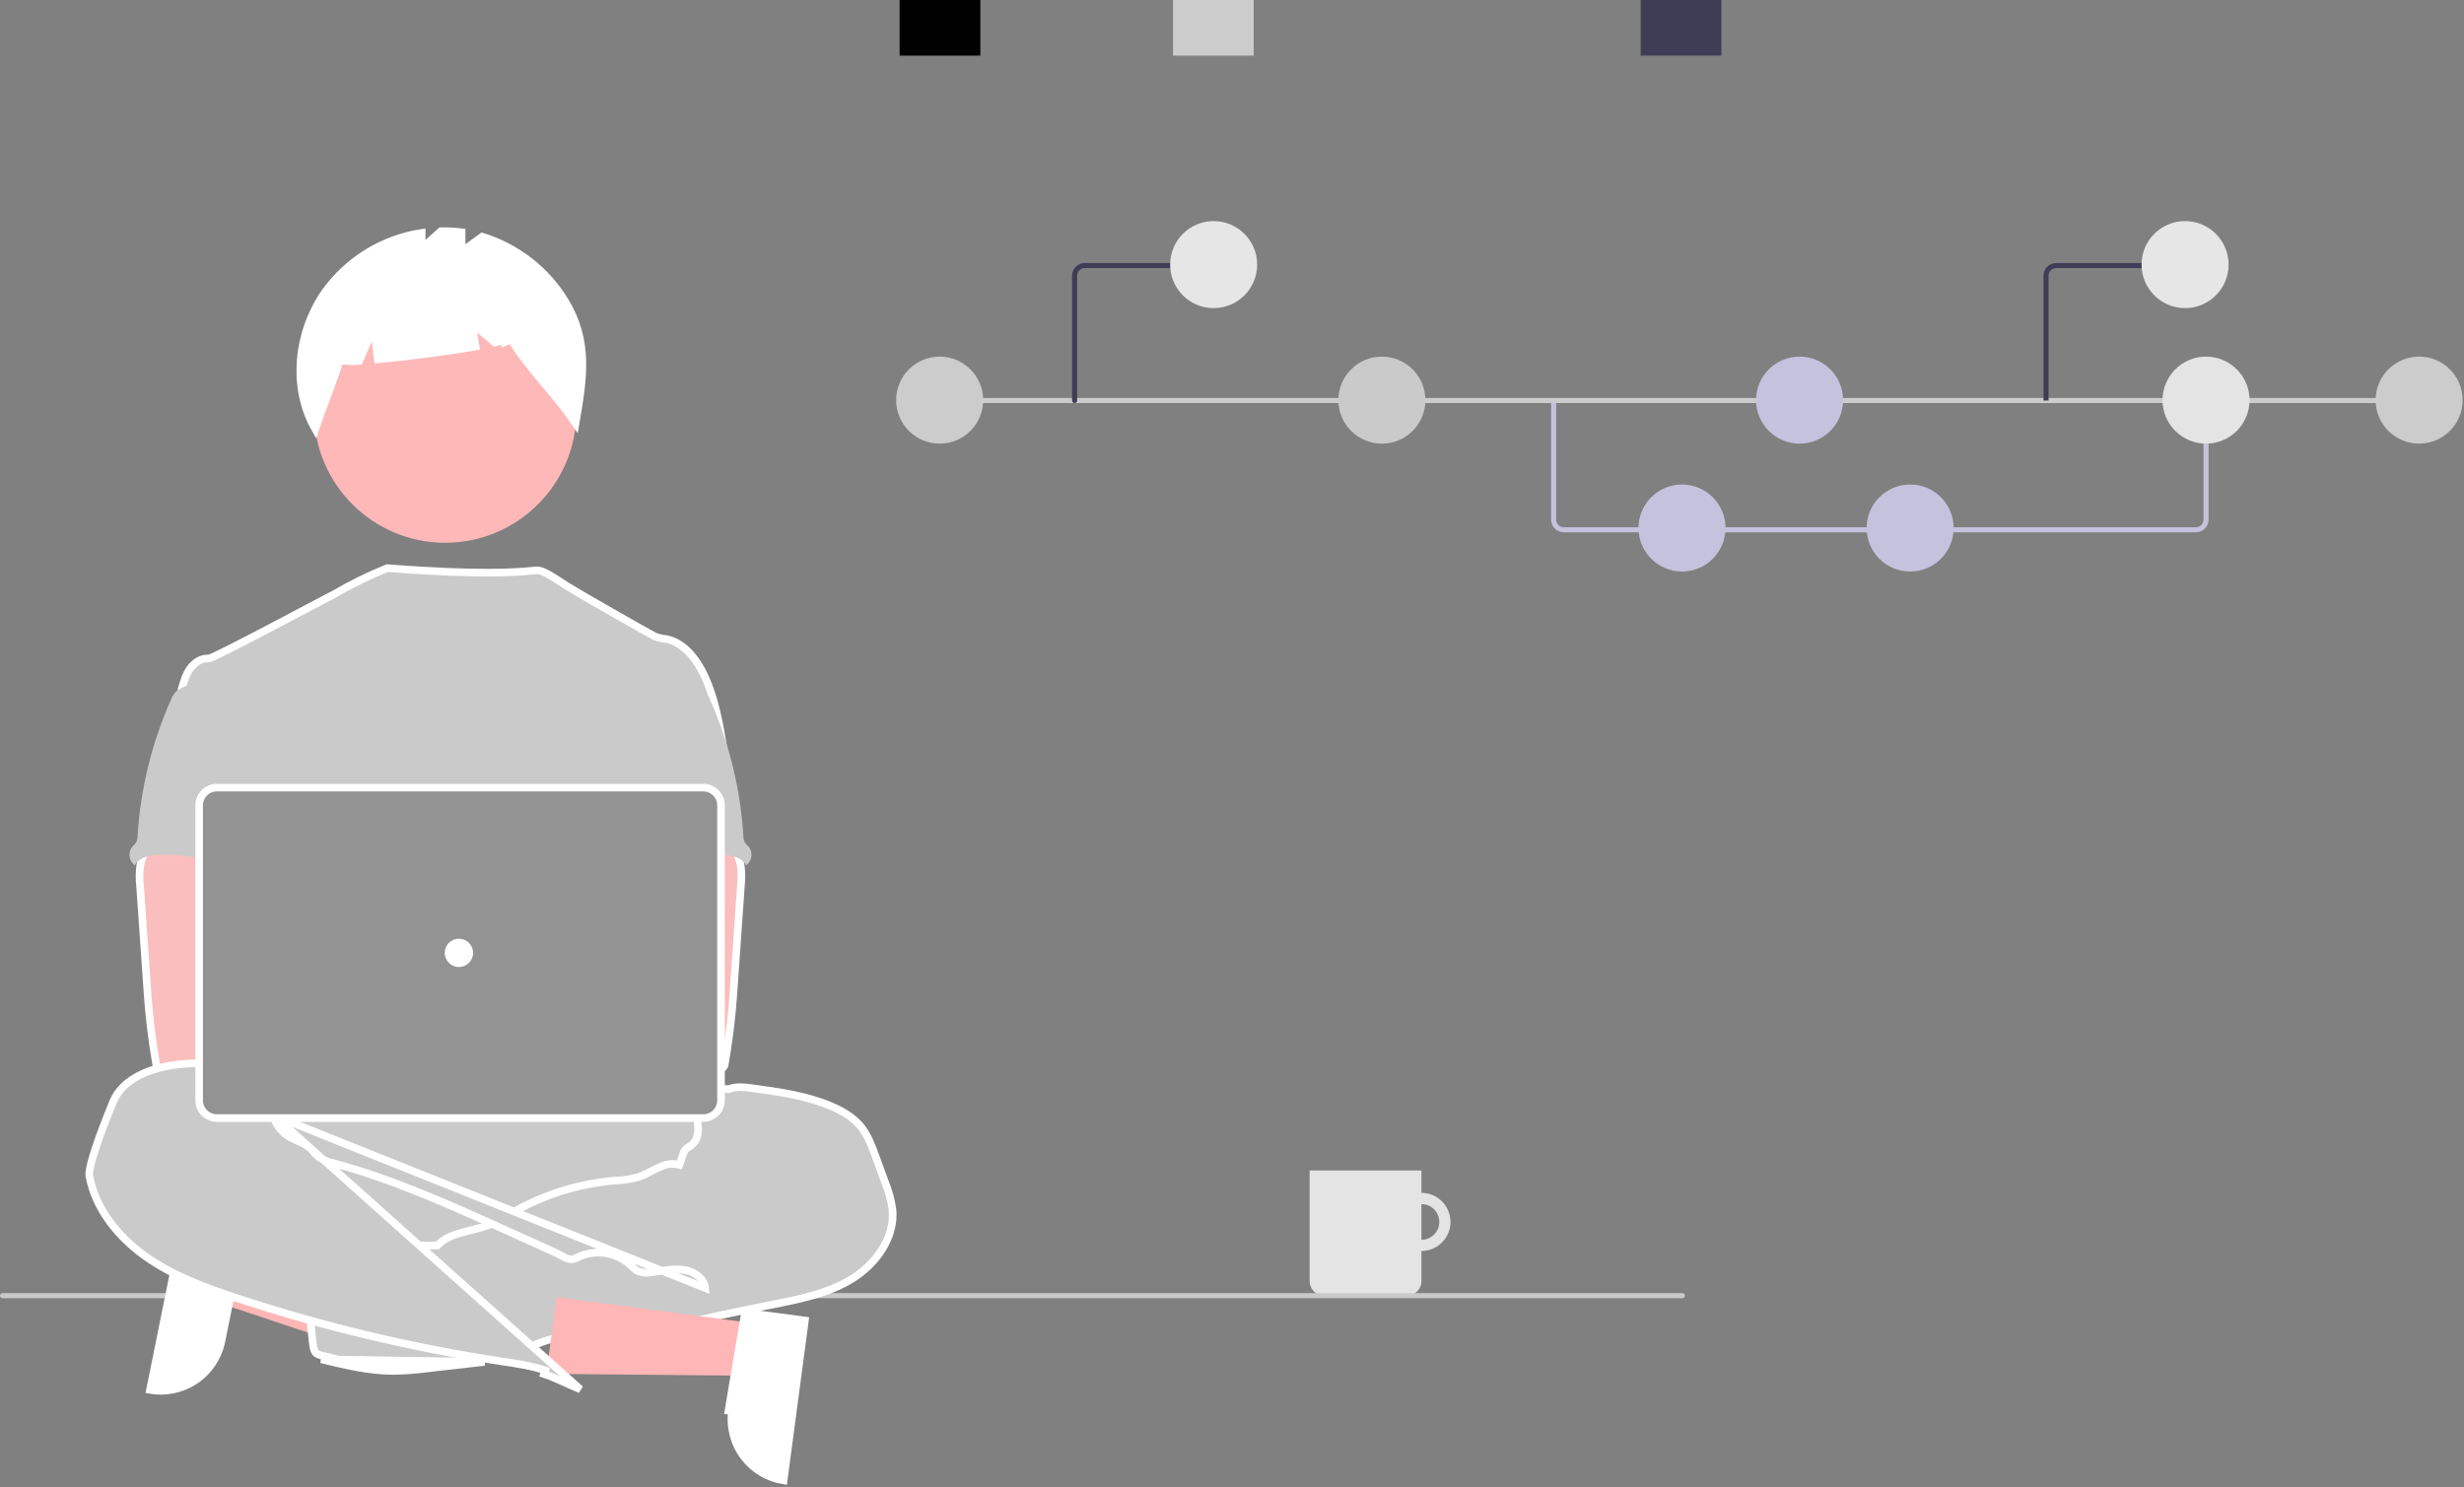<svg width="974" height="588" viewBox="0 0 974 588" fill="none" xmlns="http://www.w3.org/2000/svg">
<rect x="0" y="0" width="974" height="588" fill="#808080" stroke="none"/>
<g clip-path="url(#clip0_54_62)">
<path d="M561.877 471.613C559.605 471.613 557.383 472.287 555.494 473.549C553.604 474.812 552.132 476.606 551.262 478.706C550.392 480.805 550.165 483.116 550.608 485.344C551.052 487.573 552.146 489.621 553.753 491.227C555.36 492.834 557.407 493.929 559.636 494.372C561.865 494.815 564.175 494.588 566.274 493.718C568.374 492.848 570.169 491.376 571.431 489.486C572.694 487.597 573.367 485.375 573.367 483.103C573.367 480.055 572.157 477.133 570.002 474.978C567.847 472.823 564.925 471.613 561.877 471.613ZM561.877 490.174C560.479 490.174 559.112 489.759 557.949 488.982C556.786 488.205 555.88 487.101 555.345 485.809C554.809 484.517 554.669 483.095 554.942 481.723C555.215 480.352 555.889 479.092 556.878 478.103C557.866 477.114 559.126 476.44 560.498 476.168C561.87 475.895 563.291 476.035 564.583 476.57C565.875 477.105 566.98 478.012 567.757 479.174C568.534 480.337 568.948 481.704 568.948 483.103C568.948 484.978 568.203 486.777 566.877 488.103C565.551 489.429 563.753 490.174 561.877 490.174Z" fill="#E4E4E4"/>
<path d="M517.684 462.774H561.877V506.513C561.877 508.04 561.271 509.504 560.191 510.584C559.112 511.663 557.647 512.27 556.12 512.27H523.441C521.914 512.27 520.45 511.663 519.37 510.584C518.291 509.504 517.684 508.04 517.684 506.513V462.774Z" fill="#E4E4E4"/>
<path d="M665.133 513.271H0.896C0.65 513.244 0.422 513.127 0.257 512.942C0.091 512.758 0 512.519 0 512.271C0 512.023 0.091 511.784 0.257 511.6C0.422 511.415 0.65 511.298 0.896 511.271H665.133C665.38 511.298 665.607 511.415 665.773 511.6C665.938 511.784 666.03 512.023 666.03 512.271C666.03 512.519 665.938 512.758 665.773 512.942C665.607 513.127 665.38 513.244 665.133 513.271Z" fill="#CACACA"/>
<path d="M89.41 494.381L85.302 514.694L161.695 540.208L167.759 510.228L89.41 494.381Z" fill="#FFB6B6"/>
<path d="M59.29 549.533L71.941 486.985L95.323 491.714L87.529 530.247L87.529 530.247L87.528 530.249C87.528 530.25 87.528 530.252 87.527 530.254C86.237 536.623 82.471 542.219 77.056 545.811C71.822 549.284 65.461 550.61 59.29 549.533Z" fill="white" stroke="white" stroke-width="3"/>
<path d="M175.979 214.584C204.627 214.584 227.85 191.36 227.85 162.713C227.85 134.065 204.627 110.842 175.979 110.842C147.332 110.842 124.108 134.065 124.108 162.713C124.108 191.36 147.332 214.584 175.979 214.584Z" fill="#FEB8B8"/>
<path d="M227.529 167.342C223.764 161.777 219.722 156.975 215.733 152.236L215.708 152.205C210.939 146.541 206.246 140.962 202.029 134.163L199.32 135.395C199.183 134.949 199.321 134.57 199.445 134.374C199.546 134.213 199.642 134.157 199.605 134.183C199.537 134.231 199.326 134.348 198.887 134.513C198.162 134.787 197.084 135.098 195.689 135.434L189.564 130.331L186.46 127.744L187.125 131.73L188.002 136.99C176.985 138.952 160.892 141.031 149.351 142.09L148.436 134.769L147.749 129.276L145.569 134.364L141.994 142.706C139.865 142.909 137.719 142.866 135.598 142.577L134.357 142.407L133.969 143.599C132.369 148.514 130.597 153.282 128.812 158.084L128.811 158.087C127.394 161.901 125.968 165.736 124.628 169.655C115.18 153.182 117.445 131.461 128.478 115.548C133.128 109.055 139.071 103.595 145.935 99.513C152.314 95.718 159.359 93.19 166.684 92.06V94.895V98.275L169.191 96.007L174.275 91.406C177.017 91.337 179.759 91.478 182.478 91.827V96.558V99.509L184.862 97.77L190.628 93.562C204.156 97.734 215.718 106.681 223.15 118.749C233.044 134.825 230.57 149.484 227.529 167.342Z" fill="white" stroke="white" stroke-width="3"/>
<path d="M192.856 502.146C266.62 502.146 326.416 485.42 326.416 464.787C326.416 444.154 266.62 427.428 192.856 427.428C119.093 427.428 59.296 444.154 59.296 464.787C59.296 485.42 119.093 502.146 192.856 502.146Z" fill="#CACACA"/>
<path d="M258.747 251.565L258.803 251.592L258.862 251.615C260.265 252.153 261.735 252.496 263.231 252.636C269.517 253.788 274.399 259.28 277.595 265.454C282.423 274.812 284.244 285.429 286.023 296.126L286.001 296.291C285.967 296.547 285.917 296.926 285.851 297.422C285.721 298.413 285.53 299.867 285.288 301.722C284.805 305.432 284.12 310.743 283.309 317.152C281.689 329.968 279.57 347.173 277.578 364.726C275.585 382.275 273.717 400.186 272.598 414.408C272.039 421.516 271.666 427.723 271.559 432.51C271.506 434.902 271.519 436.961 271.612 438.612C271.649 439.263 271.699 439.876 271.767 440.436L87.572 435.159C87.088 432.324 87.003 427.565 87.321 422.687C87.501 419.939 87.804 417.218 88.216 414.874C88.634 412.497 89.144 410.626 89.689 409.503L89.693 409.495L89.697 409.486C90.21 408.393 90.824 407.335 91.48 406.217L91.599 406.014C92.209 404.975 92.853 403.88 93.419 402.734C97.738 394.069 97.149 383.959 96.615 374.805C96.601 374.56 96.587 374.316 96.573 374.072C96.024 364.596 95.927 354.976 100.613 347.4C101.357 346.408 101.871 345.262 102.116 344.046L102.146 343.895L102.145 343.74C102.138 342.53 101.83 341.341 101.25 340.279C96.161 328.945 91.286 317.601 86.407 306.244L86.396 306.219C81.585 295.023 76.769 283.815 71.745 272.611C72.643 269.525 73.474 266.682 75.109 264.382C76.837 261.952 79.5 260.23 82.145 260.342L82.152 260.342C82.376 260.35 82.566 260.311 82.653 260.291C82.764 260.266 82.871 260.234 82.966 260.203C83.157 260.141 83.378 260.057 83.612 259.96C84.085 259.766 84.704 259.488 85.435 259.144C86.901 258.455 88.886 257.473 91.205 256.3C95.847 253.952 101.866 250.82 107.828 247.692C112.735 245.118 117.607 242.545 121.647 240.412C122.517 239.952 123.348 239.513 124.132 239.099C126.347 237.93 128.189 236.959 129.481 236.284C129.991 236.017 130.413 235.798 130.737 235.632L130.802 235.675L131.607 235.2C138.497 231.143 145.678 227.603 153.09 224.609C190.438 227.513 204.973 226.151 210.344 225.647C211.424 225.546 212.134 225.48 212.584 225.489L212.6 225.49H212.617C213.056 225.49 213.762 225.664 214.748 226.087C215.7 226.496 216.78 227.078 217.922 227.757C219.345 228.602 220.746 229.52 222.074 230.391C222.93 230.952 223.757 231.494 224.54 231.984C226.767 233.377 234.801 238.023 242.498 242.424C250.168 246.809 257.657 251.04 258.747 251.565Z" fill="#CACACA" stroke="white" stroke-width="3"/>
<path d="M99.838 397.465L100.014 395.976C99.838 397.465 99.838 397.465 99.838 397.466L99.84 397.466L99.849 397.467L99.882 397.471L100.015 397.487L100.534 397.549C100.989 397.603 101.658 397.684 102.51 397.787C104.214 397.994 106.654 398.294 109.593 398.662C115.471 399.399 123.347 400.414 131.338 401.522C139.332 402.631 147.427 403.831 153.752 404.942C156.916 405.498 159.616 406.027 161.63 406.507C162.639 406.748 163.452 406.97 164.054 407.171C164.723 407.393 164.944 407.53 164.944 407.53C166.54 408.815 167.723 410.778 168.181 412.822C168.636 414.851 168.349 416.793 167.269 418.218C167.263 418.218 167.15 418.313 166.8 418.465C166.393 418.641 165.814 418.832 165.052 419.028C163.534 419.42 161.452 419.797 158.919 420.156C153.864 420.873 147.175 421.495 139.97 422.035C129.114 422.848 117.164 423.469 107.987 423.946C104.983 424.103 102.276 424.243 100.002 424.37L100.001 424.37C87.976 425.049 75.93 425.139 64.316 422.681L64.144 422.645L63.967 422.649C63.375 422.664 62.801 422.444 62.372 422.036C61.942 421.628 61.692 421.067 61.676 420.475L61.673 420.368L61.655 420.263C60.466 413.327 59.51 406.39 58.87 399.402L58.87 399.398C58.542 395.921 58.301 392.44 58.058 388.931L58.032 388.554L58.032 388.554L55.348 350.008L55.346 349.977L55.342 349.947C55.058 347.371 55.092 344.769 55.444 342.202C55.777 340.475 56.455 338.156 57.474 336.097C58.527 333.971 59.803 332.404 61.18 331.795C63.224 330.922 66.348 330.709 69.835 330.748C71.302 330.764 72.779 330.822 74.212 330.879C74.453 330.889 74.692 330.898 74.93 330.907C76.565 330.971 78.144 331.023 79.498 330.984C86.548 330.818 93.662 331.59 99.099 335.384C105.675 339.983 108.833 348.553 108.779 356.916C108.725 365.291 105.911 373.426 102.79 381.53L102.787 381.536C102.654 381.886 102.52 382.237 102.385 382.59C100.784 386.778 99.111 391.151 98.526 395.788L98.337 397.288L99.838 397.465Z" fill="#FBBEBE" stroke="white" stroke-width="3"/>
<path d="M287.747 430.586L288.087 430.614L288.406 430.493C291.101 429.465 294.14 429.812 297.541 430.269C308.308 431.74 318.991 433.225 328.719 437.418L328.722 437.419C333.283 439.372 337.475 441.92 340.413 445.576C343.038 448.897 344.603 453.002 346.163 457.295L346.163 457.297L349.75 467.123L349.761 467.152L349.773 467.181C351.245 470.745 352.262 474.48 352.798 478.299C353.827 489.27 346.291 499.867 336.477 505.794C326.967 511.537 315.799 513.727 304.529 515.936C304.132 516.014 303.736 516.091 303.339 516.169C291.719 518.452 280.057 520.977 268.49 523.652L268.471 523.656L268.452 523.661C263.126 525.043 257.723 526.107 252.27 526.847C247.904 527.34 243.501 527.393 239.019 527.448C237.247 527.47 235.462 527.491 233.662 527.541C227.379 527.712 221.021 528.223 214.92 530.347L214.918 530.347C213.142 530.969 211.364 531.709 209.627 532.431C209.034 532.678 208.445 532.923 207.862 533.16C205.547 534.104 203.285 534.955 200.989 535.492C197.829 536.156 194.634 536.642 191.42 536.948L191.406 536.949L191.392 536.951L169.154 539.491L169.14 539.493L169.126 539.494C164.664 540.091 160.173 540.436 155.673 540.527C146.175 540.525 136.798 538.275 127.344 535.97L127.296 535.958L127.248 535.95C126.473 535.814 125.733 535.52 125.076 535.086C124.659 534.741 124.348 534.233 124.117 533.524C123.873 532.779 123.75 531.921 123.643 530.981L123.643 530.981C122.692 522.646 121.86 514.302 121.147 505.949C120.916 503.146 120.841 500.741 121.999 498.951C123.463 496.764 126.436 495.937 129.823 495.385L129.824 495.385C143.831 493.093 158.021 492.108 172.211 492.443L172.853 492.458L173.307 492.004C175.733 489.578 179.006 488.298 182.757 487.258C183.812 486.966 184.92 486.69 186.051 486.408C188.809 485.722 191.705 485.002 194.304 483.922L194.329 483.912L194.354 483.9C197.022 482.675 199.604 481.272 202.083 479.7C214.587 472.409 228.557 467.994 242.98 466.775C245.95 466.682 248.901 466.259 251.778 465.515L251.813 465.506L251.847 465.496C253.337 465.033 254.766 464.38 256.119 463.711C256.65 463.448 257.157 463.19 257.653 462.937C258.465 462.523 259.249 462.123 260.063 461.744C262.645 460.541 264.939 459.842 267.273 460.313L268.54 460.568L268.98 459.353C269.143 458.903 269.295 458.421 269.438 457.964C269.461 457.893 269.483 457.822 269.505 457.752C269.674 457.218 269.838 456.713 270.024 456.236C270.405 455.258 270.815 454.57 271.322 454.154L271.332 454.146L271.343 454.137C271.623 453.898 271.935 453.692 272.34 453.426C272.387 453.395 272.435 453.363 272.484 453.331C272.924 453.041 273.469 452.673 273.955 452.194L273.961 452.188L273.967 452.182C276.045 450.08 276.097 446.957 275.858 444.702C275.799 444.149 275.735 443.671 275.674 443.214C275.593 442.616 275.518 442.055 275.467 441.413C275.385 440.391 275.406 439.486 275.625 438.649C275.823 437.976 276.113 437.333 276.486 436.739L276.501 436.715L276.515 436.691C277.802 434.464 279.376 432.852 281.204 431.841C283.027 430.834 285.191 430.374 287.747 430.586ZM191.562 538.441L169.324 540.981C164.802 541.586 160.25 541.935 155.688 542.027C145.975 542.027 136.42 539.727 126.988 537.427L191.562 538.441Z" fill="#CACACA" stroke="white" stroke-width="3"/>
<path d="M69.611 273.414C68.701 274.367 67.995 275.495 67.537 276.73C59.988 293.745 55.529 311.968 54.368 330.546C54.389 331.452 54.18 332.348 53.761 333.152C53.349 333.687 52.889 334.184 52.389 334.637C51.952 335.155 51.622 335.753 51.416 336.398C51.211 337.044 51.135 337.723 51.192 338.398C51.249 339.072 51.439 339.729 51.75 340.33C52.061 340.932 52.488 341.466 53.005 341.903C53.09 341.974 53.177 342.043 53.267 342.109C54.807 339.209 58.496 338.261 61.776 338.009C77.475 336.767 92.811 344.071 108.558 343.52C107.447 339.681 105.849 335.992 104.943 332.107C100.936 314.856 110.93 296.074 104.803 279.458C103.579 276.133 101.534 272.864 98.312 271.407C96.978 270.869 95.582 270.499 94.156 270.307C90.177 269.588 82.257 266.515 78.409 267.748C76.99 268.206 76.43 269.541 75.252 270.348C73.465 271.49 71.093 271.91 69.611 273.414Z" fill="#CACACA"/>
<path d="M248.219 395.976L248.396 397.465L249.897 397.288L249.707 395.788C249.122 391.151 247.45 386.777 245.849 382.59C245.714 382.237 245.579 381.886 245.446 381.536L245.444 381.53C242.323 373.426 239.508 365.291 239.454 356.916C239.4 348.553 242.558 339.984 249.134 335.385C254.57 331.59 261.685 330.818 268.736 330.984C270.089 331.023 271.668 330.971 273.304 330.907C273.542 330.898 273.781 330.889 274.021 330.879C275.455 330.822 276.931 330.764 278.398 330.748C281.886 330.709 285.01 330.922 287.053 331.795C288.43 332.404 289.707 333.971 290.759 336.097C291.778 338.156 292.457 340.475 292.79 342.202C293.141 344.769 293.176 347.371 292.891 349.947L292.888 349.977L292.886 350.008L290.202 388.554L290.202 388.554L290.176 388.929C289.932 392.439 289.691 395.92 289.364 399.398L289.363 399.402C288.724 406.39 287.767 413.327 286.579 420.263L286.561 420.368L286.558 420.475C286.542 421.067 286.291 421.628 285.862 422.036C285.432 422.444 284.858 422.664 284.266 422.649L284.09 422.645L283.918 422.681C282.585 422.963 280.013 423.177 276.413 423.307C272.851 423.435 268.388 423.479 263.34 423.45C253.244 423.391 240.849 423.041 228.728 422.495C216.606 421.95 204.775 421.21 195.806 420.375C191.317 419.957 187.571 419.518 184.871 419.071C183.517 418.847 182.463 418.628 181.724 418.418C181.353 418.313 181.099 418.22 180.942 418.148C180.925 418.14 180.91 418.133 180.897 418.127C179.873 416.712 179.607 414.808 180.052 412.822C180.511 410.778 181.694 408.815 183.289 407.53C183.289 407.53 183.51 407.393 184.179 407.171C184.782 406.97 185.594 406.748 186.603 406.507C188.617 406.027 191.317 405.498 194.482 404.942C200.806 403.831 208.902 402.631 216.896 401.522C224.887 400.414 232.762 399.399 238.641 398.662C241.58 398.294 244.019 397.994 245.723 397.787C246.576 397.684 247.244 397.603 247.699 397.549L248.218 397.487L248.351 397.471L248.385 397.467L248.393 397.466L248.395 397.466C248.396 397.465 248.396 397.465 248.219 395.976ZM180.827 418.089C180.828 418.089 180.83 418.09 180.835 418.094C180.83 418.09 180.827 418.089 180.827 418.089Z" fill="#FBBEBE" stroke="white" stroke-width="3"/>
<path d="M272.981 270.348C271.804 269.541 271.244 268.206 269.824 267.748C265.977 266.515 258.056 269.588 254.077 270.307C252.652 270.499 251.255 270.869 249.921 271.407C246.699 272.864 244.654 276.133 243.43 279.458C237.303 296.074 247.297 314.856 243.29 332.107C242.384 335.992 240.786 339.681 239.675 343.52C255.422 344.071 270.758 336.767 286.458 338.009C289.737 338.261 293.426 339.209 294.967 342.109C295.057 342.043 295.144 341.974 295.229 341.903C295.746 341.466 296.173 340.932 296.484 340.33C296.795 339.729 296.984 339.072 297.042 338.398C297.099 337.723 297.023 337.044 296.818 336.398C296.612 335.753 296.282 335.155 295.845 334.637C295.345 334.184 294.885 333.687 294.472 333.152C294.054 332.348 293.845 331.452 293.865 330.546C292.705 311.968 288.246 293.745 280.696 276.73C280.238 275.495 279.533 274.367 278.623 273.414C277.141 271.91 274.769 271.49 272.981 270.348Z" fill="#CACACA"/>
<path d="M299.243 523.378L296.513 543.921L215.975 543.166L220.005 512.846L299.243 523.378Z" fill="#FFB6B6"/>
<path d="M294.522 518.931L318.169 522.074L309.761 585.332C303.575 584.341 297.994 581.016 294.176 576.028C290.227 570.869 288.488 564.354 289.34 557.914L289.341 557.913L289.342 557.903M294.522 518.931L287.965 557.72L289.342 557.903M294.522 518.931L289.342 557.901L289.342 557.903M294.522 518.931L289.342 557.903" fill="white" stroke="white" stroke-width="3"/>
<path d="M108.213 440.977C107.577 440.573 106.826 439.749 106.683 438.689C105.746 431.795 100.215 425.933 93.563 423.051C86.925 420.176 79.271 419.991 71.792 420.702L71.792 420.702C66.19 421.233 60.312 422.566 55.363 425.027C50.421 427.484 46.496 431.014 44.579 435.914L44.577 435.919C44.494 436.128 44.358 436.466 44.176 436.913C43.246 439.211 41.144 444.399 39.204 449.816C38.045 453.052 36.956 456.338 36.214 459.11C35.842 460.497 35.565 461.729 35.407 462.748C35.244 463.803 35.232 464.494 35.299 464.865C37.647 477.721 46.474 488.839 57.336 496.603C68.201 504.369 80.938 509.037 93.834 513.299C127.86 524.521 162.77 532.858 198.194 538.224C198.571 538.281 198.948 538.337 199.326 538.394C204.689 539.199 210.233 540.032 215.52 541.806C215.52 541.806 215.52 541.806 215.52 541.806L215.043 543.228C218.036 544.231 220.912 545.537 223.788 546.843C225.651 547.689 227.514 548.535 229.408 549.299L108.213 440.977ZM108.213 440.977C108.363 442.536 109.061 444.037 109.915 445.29C111.113 447.048 112.797 448.589 114.439 449.507C115.462 450.079 116.586 450.587 117.635 451.061C118.104 451.273 118.559 451.479 118.982 451.68C120.425 452.366 121.678 453.071 122.694 454.031C123.09 454.409 123.446 454.815 123.852 455.278C123.942 455.381 124.035 455.487 124.131 455.596C124.636 456.168 125.22 456.806 125.927 457.362L125.97 457.396L126.016 457.427C127.776 458.616 129.755 459.443 131.837 459.859C155.556 466.286 178.108 476.482 200.676 486.691C200.676 486.692 200.676 486.692 200.676 486.692L220.318 495.583L220.32 495.585C220.675 495.745 221.092 495.981 221.618 496.283L221.646 496.299C222.138 496.581 222.709 496.908 223.289 497.183C224.342 497.682 226.041 498.324 227.593 497.468C231.129 495.586 235.17 494.871 239.138 495.426C243.088 495.978 246.764 497.761 249.643 500.52C250.249 501.21 250.942 501.819 251.703 502.333L251.809 502.405L251.926 502.458C253.651 503.235 255.581 503.434 257.427 503.026C258.436 502.894 259.42 502.745 260.386 502.599C263.932 502.061 267.228 501.561 270.526 502.095C274.678 502.767 278.39 505.658 278.744 509.242L108.213 440.977ZM108.482 439.205C108.446 439.157 108.412 439.106 108.381 439.054C108.357 439.101 108.338 439.147 108.324 439.189L108.482 439.205Z" fill="#CACACA" stroke="white" stroke-width="3"/>
<path d="M160.617 425.99C168.349 425.99 174.617 419.722 174.617 411.99C174.617 404.258 168.349 397.99 160.617 397.99C152.885 397.99 146.617 404.258 146.617 411.99C146.617 419.722 152.885 425.99 160.617 425.99Z" fill="#FBBEBE"/>
<path d="M191.617 425.99C199.349 425.99 205.617 419.722 205.617 411.99C205.617 404.258 199.349 397.99 191.617 397.99C183.885 397.99 177.617 404.258 177.617 411.99C177.617 419.722 183.885 425.99 191.617 425.99Z" fill="#FBBEBE"/>
<path d="M278.034 442.037H85.698C83.85 442.035 82.078 441.3 80.771 439.993C79.464 438.686 78.729 436.915 78.726 435.066V318.382C78.729 316.534 79.464 314.762 80.771 313.455C82.078 312.149 83.849 311.413 85.697 311.411H278.035C279.883 311.413 281.654 312.149 282.961 313.455C284.268 314.762 285.003 316.534 285.006 318.383V435.066C285.003 436.914 284.268 438.686 282.961 439.993C281.654 441.3 279.882 442.035 278.034 442.037Z" fill="#939393" stroke="white" stroke-width="3"/>
<path d="M181.399 382.328C184.494 382.328 187.003 379.819 187.003 376.724C187.003 373.629 184.494 371.12 181.399 371.12C178.304 371.12 175.795 373.629 175.795 376.724C175.795 379.819 178.304 382.328 181.399 382.328Z" fill="white"/>
<path d="M868.03 210.452H618.137C616.811 210.451 615.54 209.923 614.603 208.986C613.666 208.049 613.138 206.778 613.137 205.452V158.352H615.137V205.452C615.138 206.248 615.454 207.01 616.016 207.573C616.579 208.135 617.341 208.451 618.137 208.452H868.03C868.825 208.451 869.587 208.135 870.15 207.573C870.712 207.01 871.029 206.248 871.03 205.452V158.023H873.03V205.452C873.028 206.778 872.501 208.049 871.563 208.986C870.626 209.923 869.355 210.451 868.03 210.452Z" fill="#C4C2DD"/>
<path d="M958.617 157.352H371.397V159.352H958.617V157.352Z" fill="#CCCCCC"/>
<path d="M371.439 175.398C380.94 175.398 388.641 167.697 388.641 158.196C388.641 148.696 380.94 140.994 371.439 140.994C361.939 140.994 354.237 148.696 354.237 158.196C354.237 167.697 361.939 175.398 371.439 175.398Z" fill="#CCCCCC"/>
<path d="M546.244 175.398C555.745 175.398 563.446 167.697 563.446 158.196C563.446 148.696 555.745 140.994 546.244 140.994C536.744 140.994 529.042 148.696 529.042 158.196C529.042 167.697 536.744 175.398 546.244 175.398Z" fill="#CACACA"/>
<path d="M664.876 225.959C674.377 225.959 682.078 218.258 682.078 208.757C682.078 199.257 674.377 191.555 664.876 191.555C655.376 191.555 647.674 199.257 647.674 208.757C647.674 218.258 655.376 225.959 664.876 225.959Z" fill="#C4C2DD"/>
<path d="M755.063 225.959C764.564 225.959 772.265 218.258 772.265 208.757C772.265 199.257 764.564 191.555 755.063 191.555C745.563 191.555 737.861 199.257 737.861 208.757C737.861 218.258 745.563 225.959 755.063 225.959Z" fill="#C4C2DD"/>
<path d="M711.36 175.398C720.861 175.398 728.562 167.697 728.562 158.196C728.562 148.696 720.861 140.994 711.36 140.994C701.86 140.994 694.158 148.696 694.158 158.196C694.158 167.697 701.86 175.398 711.36 175.398Z" fill="#C4C2DD"/>
<path d="M956.259 175.398C965.76 175.398 973.461 167.697 973.461 158.196C973.461 148.696 965.76 140.994 956.259 140.994C946.759 140.994 939.057 148.696 939.057 158.196C939.057 167.697 946.759 175.398 956.259 175.398Z" fill="#CCCCCC"/>
<path d="M872.029 175.398C881.53 175.398 889.231 167.697 889.231 158.196C889.231 148.696 881.53 140.994 872.029 140.994C862.529 140.994 854.827 148.696 854.827 158.196C854.827 167.697 862.529 175.398 872.029 175.398Z" fill="#E4E4E4"/>
<path d="M680.446 0H648.54V21.99H680.446V0Z" fill="#3F3D56"/>
<path d="M387.519 0H355.612V21.99H387.519V0Z" fill="black"/>
<path d="M495.591 0H463.685V21.99H495.591V0Z" fill="#CCCCCC"/>
<path d="M424.782 159.352C424.517 159.352 424.263 159.247 424.075 159.059C423.888 158.872 423.782 158.617 423.782 158.352V108.99C423.784 107.664 424.311 106.393 425.248 105.456C426.186 104.519 427.457 103.991 428.782 103.99H477.457C477.722 103.99 477.977 104.095 478.164 104.283C478.352 104.47 478.457 104.725 478.457 104.99C478.457 105.255 478.352 105.509 478.164 105.697C477.977 105.884 477.722 105.99 477.457 105.99H428.782C427.987 105.991 427.224 106.307 426.662 106.869C426.099 107.432 425.783 108.194 425.782 108.99V158.352C425.782 158.617 425.677 158.872 425.489 159.059C425.302 159.247 425.047 159.352 424.782 159.352Z" fill="#3F3D56"/>
<path d="M479.744 121.818C489.245 121.818 496.946 114.116 496.946 104.616C496.946 95.116 489.245 87.414 479.744 87.414C470.244 87.414 462.542 95.116 462.542 104.616C462.542 114.116 470.244 121.818 479.744 121.818Z" fill="#E6E6E6"/>
<path d="M809.782 158.352H807.782V108.99C807.784 107.664 808.311 106.393 809.248 105.456C810.186 104.519 811.457 103.991 812.782 103.99H861.457V105.99H812.782C811.987 105.991 811.224 106.307 810.662 106.869C810.099 107.432 809.783 108.194 809.782 108.99V158.352Z" fill="#3F3D56"/>
<path d="M863.744 121.818C873.245 121.818 880.946 114.116 880.946 104.616C880.946 95.116 873.245 87.414 863.744 87.414C854.244 87.414 846.542 95.116 846.542 104.616C846.542 114.116 854.244 121.818 863.744 121.818Z" fill="#E6E6E6"/>
</g>
<defs>
<clipPath id="clip0_54_62">
<rect width="973.461" height="587.025" fill="white"/>
</clipPath>
</defs>
</svg>
